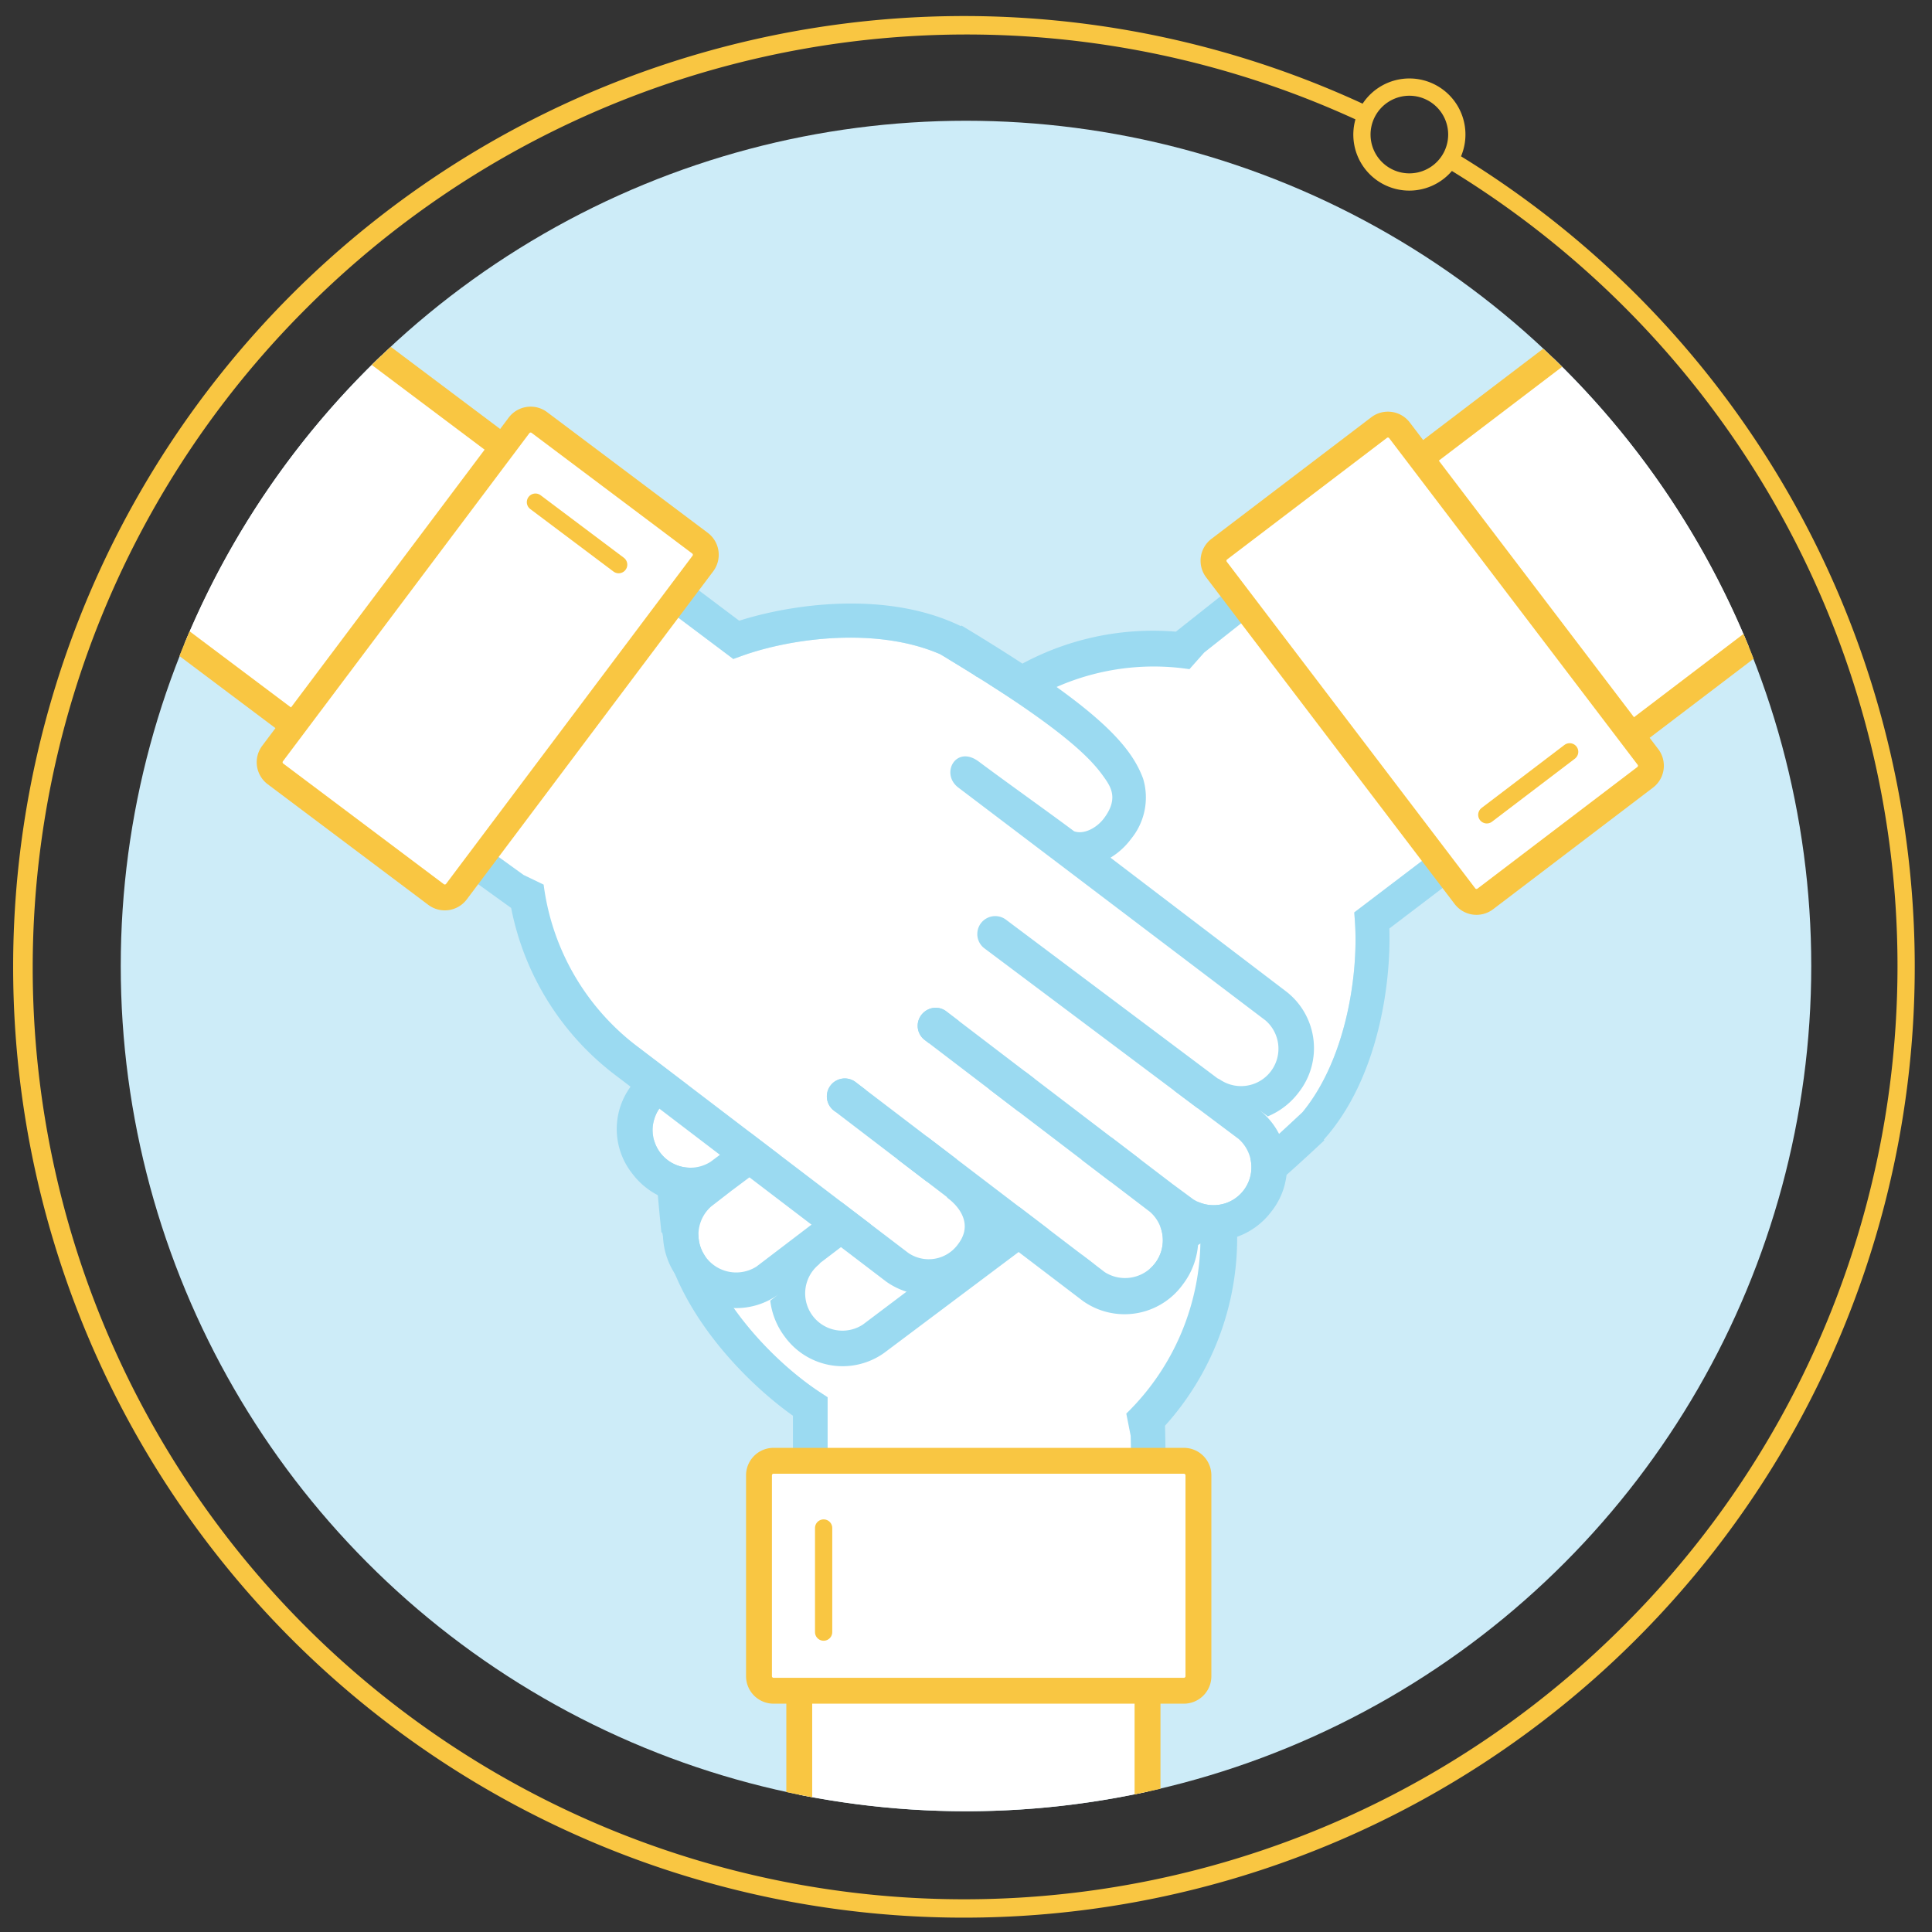 <svg xmlns="http://www.w3.org/2000/svg" viewBox="0 0 224 224"><rect x="0" y="0" width="224" height="224" fill="#333333" stroke="none"/><defs><style>.cls-1{fill:#cdecf8;}.cls-2{fill:#fff;}.cls-3{fill:#f9c642;}.cls-4,.cls-7{fill:none;}.cls-5{fill:#2dff3c;}.cls-6{fill:#9bdaf1;}.cls-7{stroke:#f9c642;stroke-linecap:round;stroke-linejoin:round;stroke-width:2px;}</style></defs><title>Patient – teamwork</title><circle class="cls-1" cx="112" cy="112" r="98"/><path class="cls-2" d="M92.669,208.089a98.649,98.649,0,0,0,40.379-.363v-14.568H92.669Z"/><path class="cls-3" d="M91.168,207.774q1.492.323,3,.603V194.658H131.547v13.389q1.509-.305,3-.659V191.658H91.168Z"/><polygon class="cls-4" points="131.405 182.425 131.366 181.018 95.953 181.018 95.953 182.425 131.405 182.425"/><path class="cls-2" d="M132.954,173.337l.356-8.908c5.324-5.157,5.874-8.056,5.874-16.221l.282-44.613a4.251,4.251,0,0,0-4.385-4.089c-3.382,0-3.557,3.416-3.557,4.099a1.236,1.236,0,0,1-.05.342l-.141,16.716a2.108,2.108,0,0,1-4.215-.026l.272-36.921a4.447,4.447,0,0,0-8.866.014l-.252,33.366a2.095,2.095,0,0,1-2.07,2.057,2.156,2.156,0,0,1-1.54-.614,2.033,2.033,0,0,1-.606-1.47l.252-33.352c0-.036.004-.076.006-.113-.002-.036-.006-.068-.006-.094l-.024-2.943a4.454,4.454,0,0,0-8.882-.016l.03,37.423a2.11,2.11,0,0,1-4.218.004L101.19,86.789a1.488,1.488,0,0,1-.06-.392,4.4,4.4,0,0,0-8.779,0l-.201,30.657c-1.417,2.214-.04,13.73-1.582,13.73s-.922-1.229-1.051-7.182c-.127-5.953-1.819-9.064-4.46-9.104-2.641-.042-4.66,3.191-5.1,4.524-.606,1.854-.735,4.835.453,18.857l.026.002c-.007.089.002.177-.003.266.145,1.684.297,3.233.452,4.716,1.879,7.917,8.971,15.135,14.162,18.545l.905.595V181.018h35.413Z"/><polygon class="cls-5" points="131.405 182.425 95.953 182.425 95.953 181.018 91.936 181.018 91.936 186.445 135.54 186.445 135.385 181.018 131.366 181.018 131.405 182.425"/><path class="cls-6" d="M143.439,143.359l.286-39.725a8.438,8.438,0,0,0-8.602-8.242,7.822,7.822,0,0,0-3.557.829l.082-12.463c0-4.544-3.429-6.622-8.202-6.622-1.92,0-5.324,3.742-6.824,4.843-1.383-2.919-1.009-.88-4.403-.88-4.777,0-10.999-5.064-10.999-.518l.002-1.182a8.752,8.752,0,0,0-4.445-1.214A8.434,8.434,0,0,0,88.17,86.412l-.175,26.063a8.48,8.48,0,0,0-3.223-.608,7.689,7.689,0,0,0-6.518,3.124c-2.12,3.287-3.275,8.528-1.995,23.431.137,1.595.279,3.066.424,4.482h.101c1.839,9.506,9.892,17.51,15.152,21.24V181.018h4.017V162.001l-.905-.595c-5.191-3.41-12.283-10.627-14.162-18.545-.155-1.483-.307-3.032-.452-4.716.005-.089-.003-.177.003-.266l-.026-.002c-1.188-14.021-.049-17.515.557-19.369.439-1.333,1.145-2.639,3.786-2.639,1.45,0,2.983.746,3.327,1.893,0,3.212.18,10.476.18,13.876,0,3.384,3.89,2.803,3.89.092l.201-45.335a4.4,4.4,0,0,1,8.779,0,1.488,1.488,0,0,0,.06.392l.024,31.189a2.11,2.11,0,0,0,4.218-.004l-.03-37.423a4.454,4.454,0,0,1,8.882.016l.024,2.943c0,.026.004.058.006.094-.002.038-.006.077-.006.113l-.252,33.352a2.033,2.033,0,0,0,.606,1.47,2.156,2.156,0,0,0,1.54.614,2.095,2.095,0,0,0,2.07-2.057l.252-33.366a4.447,4.447,0,0,1,8.866-.014l-.272,36.921a2.108,2.108,0,0,0,4.215.026l.141-16.716a1.236,1.236,0,0,0,.05-.342c0-.684.175-4.099,3.557-4.099a4.251,4.251,0,0,1,4.385,4.089l-.282,39.73a28.415,28.415,0,0,1-8.601,20.572l.509,2.576.273,14.545h4.02l-.309-15.717A32.519,32.519,0,0,0,143.439,143.359Z"/><path class="cls-2" d="M89.685,169.367h47.576a1.687,1.687,0,0,1,1.687,1.687v23.289a1.685,1.685,0,0,1-1.685,1.685H89.685a1.687,1.687,0,0,1-1.687-1.687V171.053A1.687,1.687,0,0,1,89.685,169.367Z"/><path class="cls-3" d="M137.262,170.867a.186.186,0,0,1,.186.186v23.288a.186.186,0,0,1-.186.186H89.685a.186.186,0,0,1-.186-.186V171.053a.186.186,0,0,1,.186-.186h47.577m0-3H89.685a3.186,3.186,0,0,0-3.186,3.186v23.288a3.186,3.186,0,0,0,3.186,3.186h47.577a3.186,3.186,0,0,0,3.186-3.186V171.053a3.186,3.186,0,0,0-3.186-3.186Z"/><line class="cls-7" x1="95.493" y1="177.161" x2="95.493" y2="189.23"/><path class="cls-2" d="M202.739,74.931a98.155,98.155,0,0,0-22.707-33.462l-17.654,13.43,24.447,32.138Z"/><path class="cls-3" d="M203.319,76.374q-.566-1.449-1.176-2.875l-15.032,11.435-22.63-29.75,16.636-12.655q-1.076-1.071-2.188-2.105L160.277,54.612,186.54,89.138Z"/><polygon class="cls-4" points="151.903 65.924 150.826 66.792 171.887 94.479 172.988 93.642 151.903 65.924"/><path class="cls-2" d="M143.876,70.119,136.7,75.138c-7.199-1.096-9.792.198-16.176,5.054l-35.047,26.312a4.176,4.176,0,0,0-.589,5.861c2.011,2.644,4.786.749,5.32.343a1.215,1.215,0,0,1,.297-.165l13.153-9.831a2.07,2.07,0,0,1,2.486,3.31l-29.028,21.745A4.369,4.369,0,0,0,82.4,134.691l26.237-19.646a2.057,2.057,0,0,1,2.839.396,2.117,2.117,0,0,1,.436,1.569,1.997,1.997,0,0,1-.789,1.348l-26.226,19.638c-.028.021-.061.042-.092.063-.027.023-.049.045-.07.06l-2.286,1.769a4.376,4.376,0,0,0,5.27,6.954l29.241-22.28a2.072,2.072,0,0,1,2.512,3.296l-24.371,18.568a1.465,1.465,0,0,1-.271.28,4.322,4.322,0,0,0,5.221,6.864l24.088-18.076c2.574-.209,10.758-8.134,11.675-6.929s-.413,1.451-4.99,5.093-6.005,6.813-4.465,8.902,5.266,1.746,6.57,1.297c1.81-.629,4.218-2.301,14.473-11.569l-.014-.021c.073-.048.138-.106.21-.155,1.23-1.115,2.351-2.155,3.419-3.158,5.072-6.178,6.498-16.015,6.076-22.102l-.074-1.061,14.868-11.31L150.826,66.792Z"/><polygon class="cls-5" points="151.903 65.924 172.988 93.642 171.887 94.479 174.276 97.619 178.519 94.392 152.587 60.301 148.436 63.649 150.826 66.792 151.903 65.924"/><path class="cls-6" d="M114.203,79.75,82.974,103.152A8.289,8.289,0,0,0,81.646,114.78a7.683,7.683,0,0,0,2.763,2.288l-9.792,7.348a8.315,8.315,0,0,0-1.297,11.668,8.682,8.682,0,0,0,4.448,3.094,8.568,8.568,0,0,0,.864,9.048,8.322,8.322,0,0,0,11.598,1.87l-.925.701a8.597,8.597,0,0,0,1.694,4.197,8.285,8.285,0,0,0,11.552,1.835L123.03,141.465a8.332,8.332,0,0,0,1.441,2.881,7.553,7.553,0,0,0,6.318,3.238c3.831-.297,8.616-2.512,19.506-12.376,1.166-1.055,2.232-2.042,3.253-2.997l-.06-.079c6.338-7.092,7.807-18.147,7.595-24.478L174.276,97.619l-2.389-3.14-14.868,11.31.074,1.061c.421,6.086-1.004,15.924-6.076,22.102-1.067,1.003-2.188,2.043-3.419,3.158-.072.049-.136.108-.21.155l.014.021c-10.255,9.268-13.664,10.455-15.474,11.084-1.304.45-2.744.674-4.314-1.391-.863-1.134-1.191-2.775-.499-3.727,2.511-1.91,8.083-6.371,10.742-8.393,2.646-2.012-.122-4.708-2.241-3.096l-35.564,26.805a4.322,4.322,0,0,1-5.221-6.864,1.465,1.465,0,0,0,.271-.28l24.371-18.568a2.072,2.072,0,0,0-2.512-3.296l-29.241,22.28a4.376,4.376,0,0,1-5.27-6.954l2.286-1.769c.02-.015.043-.037.07-.06.031-.021.064-.042.092-.063l26.226-19.638a1.997,1.997,0,0,0,.789-1.348,2.117,2.117,0,0,0-.436-1.569,2.057,2.057,0,0,0-2.839-.396L82.4,134.691a4.369,4.369,0,0,1-5.284-6.924l29.028-21.745a2.07,2.07,0,0,0-2.486-3.31l-13.153,9.831a1.215,1.215,0,0,0-.297.165c-.535.407-3.309,2.301-5.32-.343a4.176,4.176,0,0,1,.589-5.861l31.23-23.408a27.913,27.913,0,0,1,21.2-5.51l1.711-1.93,11.21-8.864-2.391-3.143L136.331,73.238A31.943,31.943,0,0,0,114.203,79.75Z"/><path class="cls-2" d="M171.192,104.568a1.679,1.679,0,0,1-1.346-.666L141.042,66.035a1.69,1.69,0,0,1,.322-2.363l18.535-14.1a1.687,1.687,0,0,1,2.363.322l28.805,37.866a1.688,1.688,0,0,1-.322,2.363l-18.535,14.1A1.67,1.67,0,0,1,171.192,104.568Z"/><path class="cls-3" d="M160.917,50.729a.182.182,0,0,1,.15.073l28.805,37.867a.186.186,0,0,1-.036.261l-18.535,14.1a.172.172,0,0,1-.11.038.183.183,0,0,1-.15-.073L142.236,65.127a.186.186,0,0,1,.036-.26l18.535-14.1a.172.172,0,0,1,.11-.038m0-3a3.172,3.172,0,0,0-1.927.65l-18.535,14.1a3.186,3.186,0,0,0-.607,4.465L168.653,104.81a3.186,3.186,0,0,0,4.465.607l18.535-14.1a3.186,3.186,0,0,0,.607-4.465L163.455,48.986a3.18,3.18,0,0,0-2.538-1.257Z"/><line class="cls-7" x1="172.383" y1="94.473" x2="181.989" y2="87.166"/><path class="cls-2" d="M21.387,74.623,36.384,85.887l24.25-32.286-16.443-12.35A98.166,98.166,0,0,0,21.387,74.623Z"/><path class="cls-3" d="M58.534,53.899,36.086,83.787,21.988,73.198c-.409.947-.808,1.898-1.188,2.86L36.683,87.987,62.735,53.302,45.302,40.208q-1.114,1.035-2.196,2.103Z"/><polygon class="cls-4" points="47.947 92.248 49.079 93.049 70.037 65.147 68.928 64.314 47.947 92.248"/><path class="cls-2" d="M54.191,98.847l6.808,5.552c.912,7.247,2.871,9.396,9.304,14.228l34.984,26.624a4.189,4.189,0,0,0,5.817-1.035c2.002-2.665-.586-4.824-1.125-5.229a1.221,1.221,0,0,1-.24-.241L96.653,128.742a2.077,2.077,0,0,1,2.515-3.305l28.929,22.064a4.382,4.382,0,0,0,5.236-6.994l-26.14-19.945a2.064,2.064,0,0,1-.395-2.849,2.124,2.124,0,0,1,1.395-.85,2.003,2.003,0,0,1,1.517.393l26.129,19.937c.028.021.057.048.086.072.029.02.057.035.077.051l2.333,1.723a4.389,4.389,0,0,0,5.269-6.989L114.1,109.925a2.079,2.079,0,0,1,2.493-3.326l24.589,18.439a1.468,1.468,0,0,1,.344.185,4.335,4.335,0,0,0,5.195-6.917l-24.037-18.301c-.906-2.427-10.794-8.157-9.882-9.372s1.514.001,6.281,3.422c4.766,3.423,8.219,3.931,9.813,1.874,1.596-2.056.244-5.56-.546-6.695-1.102-1.574-3.375-3.441-15.126-10.802l-.017.019c-.066-.058-.14-.103-.207-.16-1.413-.882-2.723-1.679-3.983-2.435-7.35-3.205-17.234-1.888-22.993.184L85.02,76.401,70.037,65.147,49.079,93.049Z"/><polygon class="cls-5" points="47.947 92.248 68.928 64.314 70.037 65.147 72.414 61.982 68.138 58.77 42.333 93.126 46.7 96.216 49.079 93.049 47.947 92.248"/><path class="cls-6" d="M71.607,124.849l31.131,23.735a8.315,8.315,0,0,0,11.585-1.9,7.707,7.707,0,0,0,1.452-3.293l9.772,7.44a8.341,8.341,0,0,0,11.616-1.941,8.71,8.71,0,0,0,1.769-5.139,8.595,8.595,0,0,0,8.495-3.31,8.348,8.348,0,0,0-1.369-11.705l.93.701a8.623,8.623,0,0,0,3.587-2.784,8.311,8.311,0,0,0-1.39-11.65l-20.432-15.562a8.357,8.357,0,0,0,2.386-2.179,7.577,7.577,0,0,0,1.396-6.984c-1.335-3.616-4.782-7.627-17.282-15.439-1.337-.836-2.581-1.595-3.783-2.319l-.06.079c-8.579-4.176-19.65-2.569-25.702-.631L72.414,61.982l-2.377,3.165L85.02,76.401l1.004-.361c5.759-2.072,15.643-3.388,22.993-.184,1.26.756,2.571,1.553,3.983,2.435.067.056.141.102.207.16l.017-.019c11.751,7.362,13.829,10.327,14.932,11.901.791,1.135,1.402,2.463-.162,4.544-.858,1.143-2.353,1.909-3.46,1.501-2.531-1.901-8.36-6.058-11.04-8.07-2.666-2.003-4.511,1.406-2.375,3.01l35.601,26.988a4.335,4.335,0,0,1-5.195,6.917,1.468,1.468,0,0,0-.344-.185l-24.589-18.439a2.079,2.079,0,0,0-2.493,3.326l29.504,22.124a4.389,4.389,0,0,1-5.269,6.989l-2.333-1.723c-.02-.015-.048-.031-.077-.051-.029-.024-.058-.05-.086-.072L109.71,117.256a2.003,2.003,0,0,0-1.517-.393,2.124,2.124,0,0,0-1.395.85,2.064,2.064,0,0,0,.395,2.849l26.14,19.945a4.382,4.382,0,0,1-5.236,6.994L99.168,125.437a2.077,2.077,0,0,0-2.515,3.305L109.74,138.746a1.221,1.221,0,0,0,.24.241c.539.405,3.127,2.564,1.125,5.229a4.189,4.189,0,0,1-5.817,1.035L74.151,121.517a28.001,28.001,0,0,1-11.119-18.952l-2.331-1.123L49.079,93.049,46.7,96.216l12.566,9.058A32.044,32.044,0,0,0,71.607,124.849Z"/><path class="cls-2" d="M51.569,104.05a1.676,1.676,0,0,1-1.011-.338L31.938,89.726a1.69,1.69,0,0,1-.336-2.361l28.573-38.042a1.687,1.687,0,0,1,2.361-.335L81.158,62.974a1.688,1.688,0,0,1,.335,2.361l-28.573,38.041A1.677,1.677,0,0,1,51.569,104.05Z"/><path class="cls-3" d="M61.526,50.15a.172.172,0,0,1,.109.037L80.256,64.173a.186.186,0,0,1,.037.261L51.72,102.476a.183.183,0,0,1-.151.074.172.172,0,0,1-.109-.037L32.839,88.526a.186.186,0,0,1-.037-.26L61.375,50.224a.183.183,0,0,1,.151-.074m0-3a3.181,3.181,0,0,0-2.55,1.273L30.403,86.464a3.186,3.186,0,0,0,.634,4.461l18.621,13.986a3.186,3.186,0,0,0,4.461-.634L82.692,66.236a3.186,3.186,0,0,0-.634-4.461L63.437,47.788a3.171,3.171,0,0,0-1.911-.639Z"/><line class="cls-7" x1="71.729" y1="65.467" x2="62.08" y2="58.219"/><circle class="cls-4" cx="112" cy="112" r="98"/><circle class="cls-4" cx="112" cy="112" r="98"/><path class="cls-3" d="M189.782,34.218a110.786,110.786,0,0,0-20.388-16.094,6.497,6.497,0,0,0-11.409-6.105,110.238,110.238,0,1,0,31.797,22.199ZM163.404,11.1a4.5,4.5,0,1,1-4.5,4.5A4.505,4.505,0,0,1,163.404,11.1Zm24.963,177.267A108,108,0,1,1,35.633,35.632a108.18,108.18,0,0,1,121.52-21.793,6.491,6.491,0,0,0,11.183,5.983,108.778,108.778,0,0,1,20.032,15.81,108,108,0,0,1,0,152.735Z"/></svg>